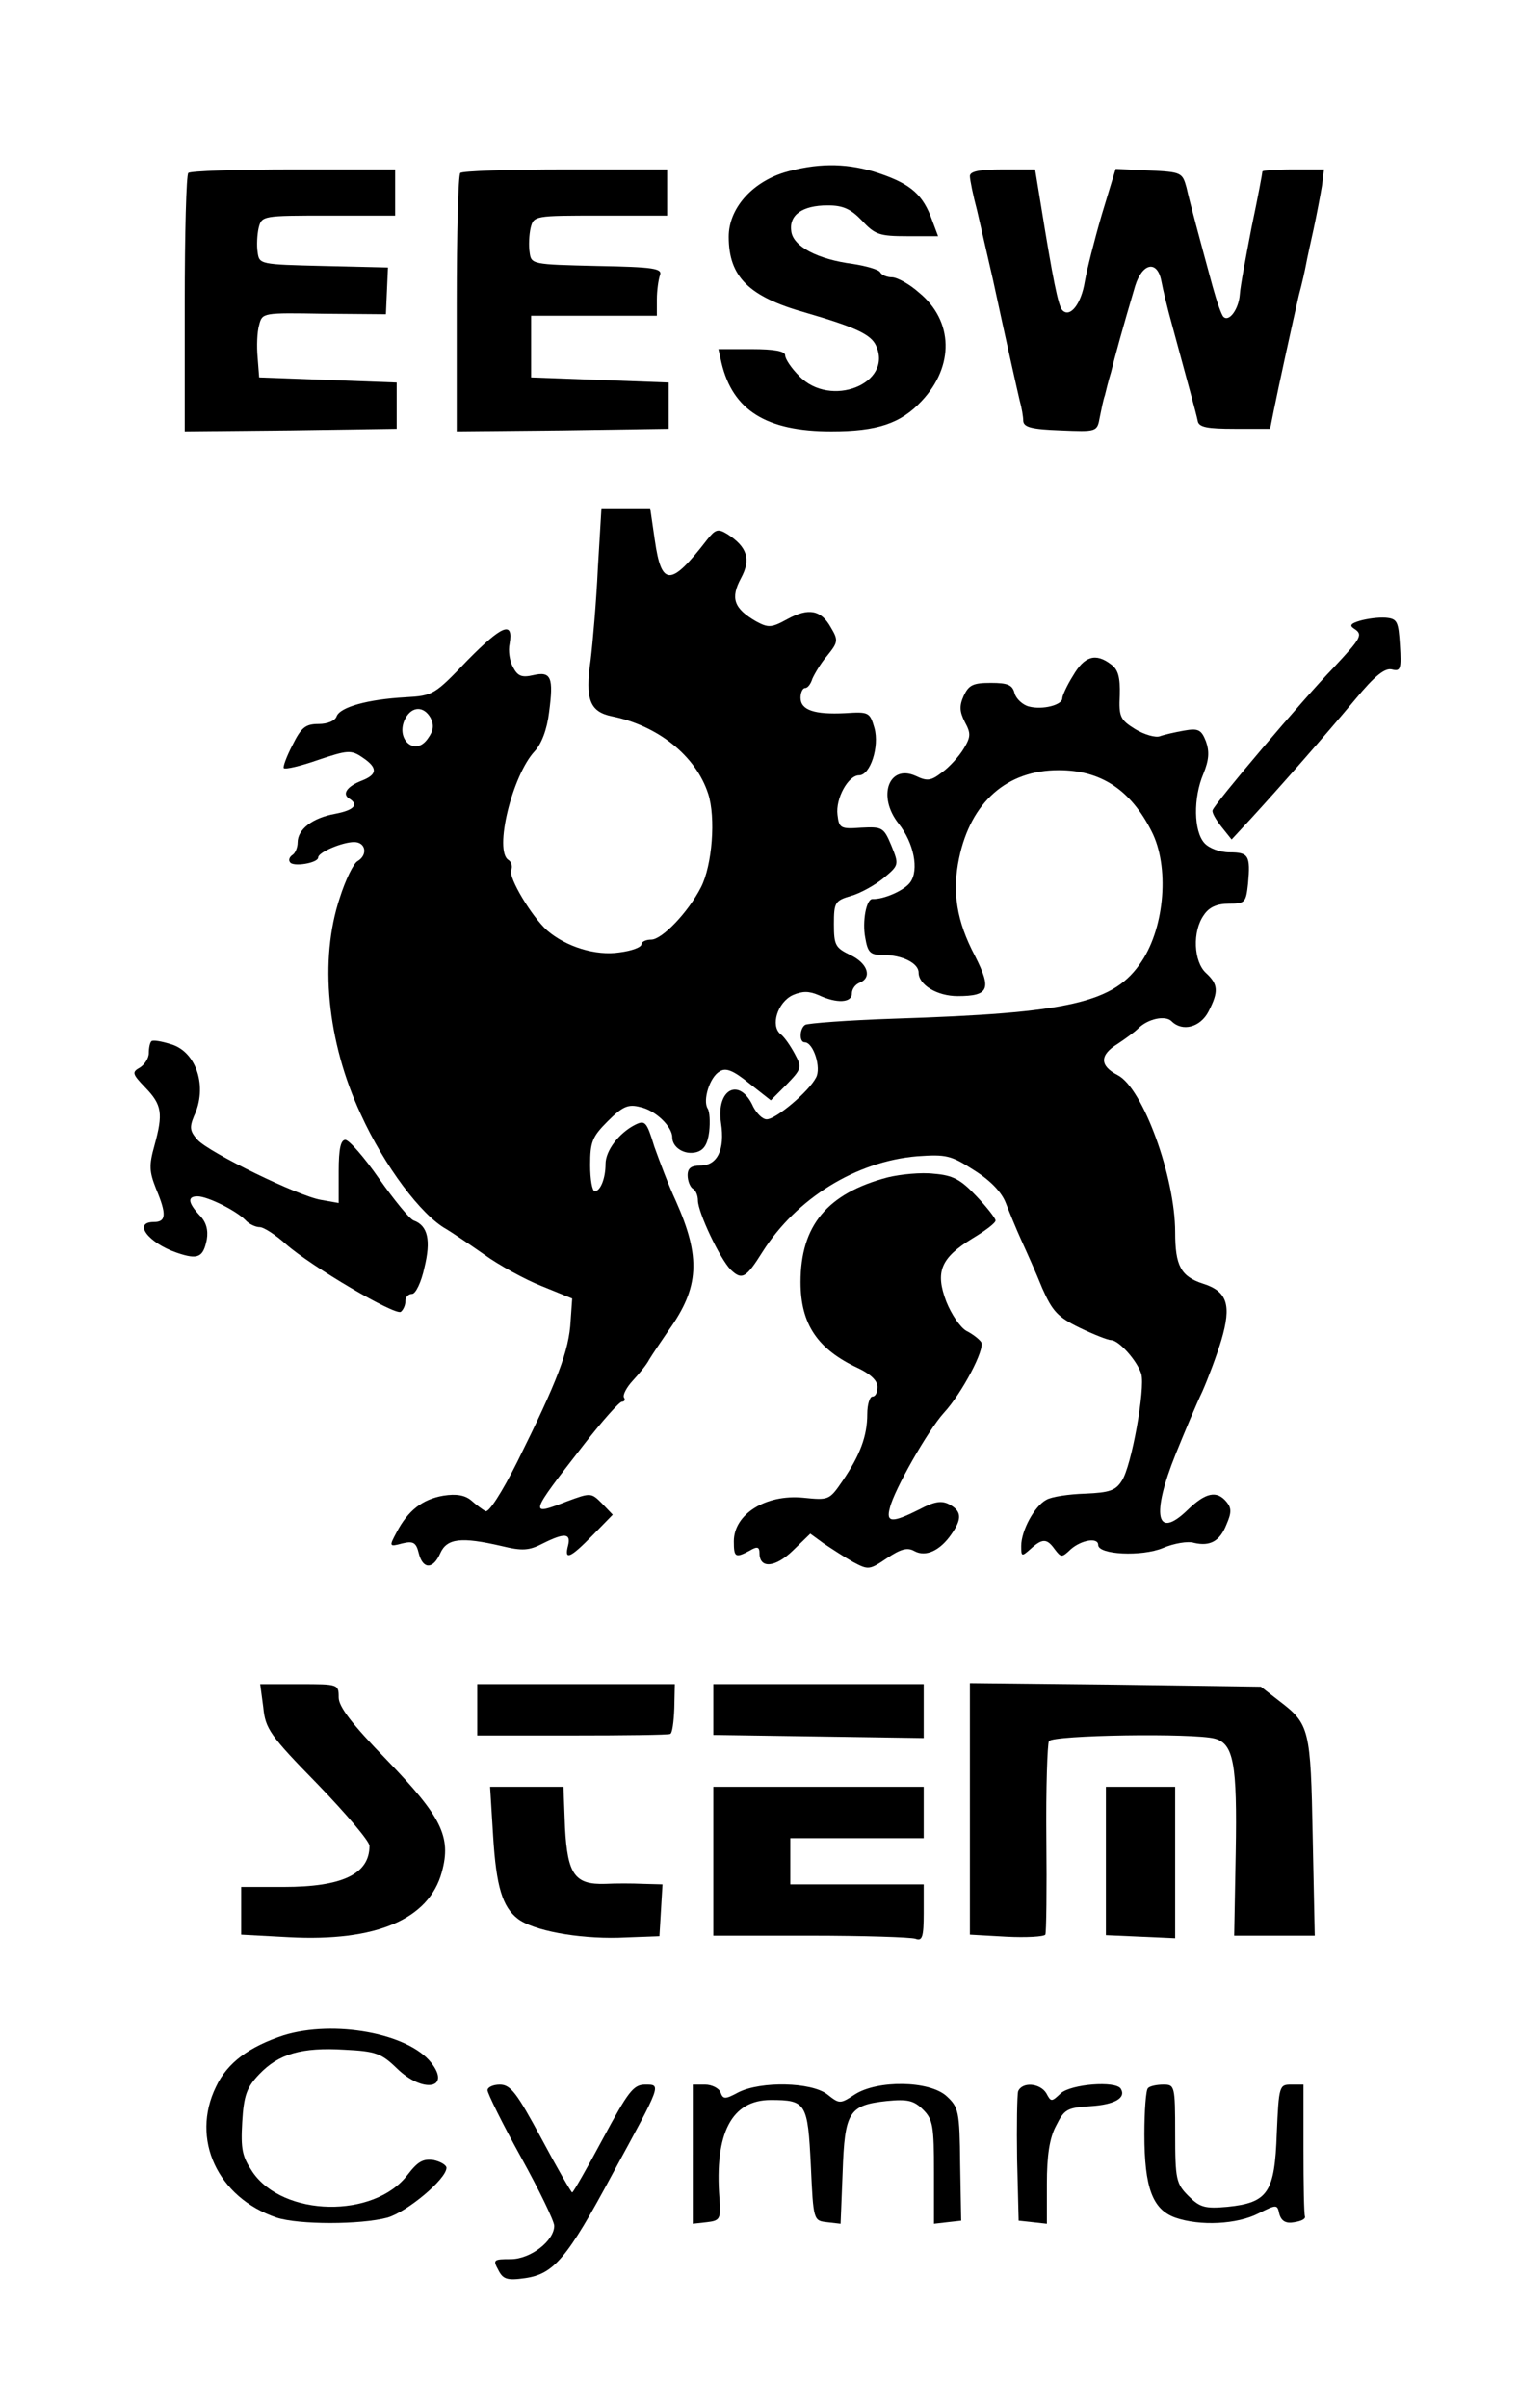 <?xml version="1.0" standalone="no"?>
<!DOCTYPE svg PUBLIC "-//W3C//DTD SVG 20010904//EN"
 "http://www.w3.org/TR/2001/REC-SVG-20010904/DTD/svg10.dtd">
<svg version="1.0" xmlns="http://www.w3.org/2000/svg"
 width="296pt" height="469pt" viewBox="0 0 296 469"
 preserveAspectRatio="xMidYMid meet">

<g transform="translate(0,469) scale(0.1,-0.1)"
fill="#000000" stroke="none">
<path d="M1528 4354 c-64 -20 -108 -71 -108 -125 0 -78 39 -117 150 -148 96
-28 127 -42 137 -64 34 -74 -89 -123 -150 -59 -15 15 -27 33 -27 40 0 8 -21
12 -65 12 l-65 0 6 -27 c22 -92 87 -133 214 -133 89 0 135 15 176 59 64 68 62
156 -5 211 -19 17 -43 30 -53 30 -9 0 -20 4 -23 10 -3 5 -27 12 -53 16 -69 9
-116 34 -120 63 -5 32 21 51 71 51 30 0 45 -7 67 -30 25 -27 34 -30 88 -30
l60 0 -15 40 c-18 45 -44 65 -111 86 -58 17 -112 16 -174 -2z"/>
<path d="M367 4353 c-4 -3 -7 -118 -7 -255 l0 -248 207 2 206 3 0 45 0 45
-134 5 -134 5 -3 39 c-2 22 -1 50 3 63 6 24 7 24 126 22 l121 -1 2 46 2 45
-126 3 c-123 3 -125 3 -128 27 -2 12 -1 34 2 47 6 24 8 24 136 24 l130 0 0 45
0 45 -198 0 c-109 0 -202 -3 -205 -7z"/>
<path d="M897 4353 c-4 -3 -7 -118 -7 -255 l0 -248 207 2 206 3 0 45 0 45
-134 5 -134 5 0 60 0 60 123 0 122 0 0 32 c0 17 3 38 6 47 5 13 -11 16 -123
18 -126 3 -128 3 -131 27 -2 12 -1 34 2 47 6 24 8 24 136 24 l130 0 0 45 0 45
-198 0 c-109 0 -202 -3 -205 -7z"/>
<path d="M1890 4347 c0 -7 6 -37 14 -67 7 -30 21 -91 31 -135 30 -139 46 -209
52 -235 4 -14 7 -32 7 -40 1 -12 17 -16 72 -18 71 -3 72 -3 77 25 3 15 7 35
10 43 2 8 7 29 12 45 7 29 23 87 47 168 14 45 43 51 51 10 3 -16 12 -54 21
-86 30 -111 47 -172 50 -187 2 -12 19 -15 72 -15 l69 0 7 35 c9 45 37 173 49
225 6 22 12 49 14 60 2 11 9 43 15 70 6 28 13 65 16 83 l4 32 -60 0 c-33 0
-60 -2 -60 -4 0 -3 -9 -51 -21 -108 -11 -57 -22 -115 -23 -131 -2 -29 -21 -55
-32 -44 -4 4 -13 30 -21 59 -25 92 -44 162 -51 193 -8 29 -10 30 -73 33 l-65
3 -27 -89 c-14 -48 -29 -107 -33 -130 -7 -44 -29 -72 -44 -56 -8 9 -18 58 -42
207 l-11 67 -63 0 c-46 0 -64 -4 -64 -13z"/>
<path d="M1165 3583 c-3 -65 -10 -145 -14 -178 -11 -77 -2 -101 41 -110 90
-18 164 -77 188 -151 15 -46 8 -139 -14 -182 -25 -49 -76 -102 -97 -102 -10 0
-19 -4 -19 -9 0 -6 -19 -13 -43 -16 -46 -7 -104 11 -141 43 -30 27 -75 102
-70 117 3 7 1 16 -5 20 -29 17 7 165 51 212 13 14 24 42 28 76 9 68 4 80 -31
72 -22 -5 -30 -2 -39 15 -7 12 -10 33 -7 46 8 46 -15 36 -82 -32 -64 -67 -67
-69 -121 -72 -73 -4 -127 -19 -134 -37 -3 -9 -18 -15 -35 -15 -26 0 -34 -7
-51 -41 -12 -23 -19 -43 -17 -45 3 -3 33 4 67 16 57 19 64 20 86 5 30 -20 30
-33 0 -45 -29 -11 -40 -26 -26 -35 20 -12 10 -23 -27 -30 -44 -8 -73 -30 -73
-56 0 -10 -5 -21 -10 -24 -6 -4 -8 -10 -5 -14 5 -10 55 -2 55 9 0 10 47 30 70
30 23 0 27 -25 7 -37 -8 -4 -24 -37 -35 -72 -40 -120 -25 -279 41 -421 46
-101 118 -197 167 -224 10 -6 43 -28 73 -49 29 -21 80 -49 113 -62 l59 -24 -3
-43 c-3 -59 -26 -118 -104 -275 -30 -60 -56 -100 -62 -96 -6 3 -19 13 -28 21
-12 10 -29 13 -54 9 -41 -7 -69 -29 -91 -71 -15 -28 -15 -29 11 -22 21 5 27 2
32 -19 8 -32 28 -32 42 0 13 29 41 32 119 14 41 -10 54 -9 81 5 42 21 55 20
49 -4 -8 -30 4 -25 48 20 l39 40 -21 22 c-21 21 -22 21 -68 4 -75 -29 -75 -28
34 112 35 45 68 82 73 82 5 0 7 4 4 8 -3 5 5 20 17 33 12 13 27 31 32 41 6 10
23 35 38 57 60 84 63 142 14 252 -14 30 -32 78 -42 106 -15 49 -18 52 -38 42
-31 -16 -57 -50 -57 -76 0 -28 -10 -53 -21 -53 -5 0 -9 23 -9 51 0 45 4 55 34
85 29 29 40 34 63 28 30 -6 63 -38 63 -59 0 -20 24 -35 47 -29 15 4 22 16 25
40 2 19 1 39 -3 45 -10 16 4 61 23 72 12 8 26 3 58 -23 l42 -33 31 31 c29 30
30 33 16 59 -8 15 -20 33 -28 39 -20 16 -6 62 24 76 19 8 31 8 50 0 36 -17 65
-15 65 3 0 9 7 18 15 21 25 10 16 38 -18 54 -29 14 -32 19 -32 60 0 42 2 46
33 55 18 5 47 21 64 35 30 25 30 26 15 63 -15 36 -18 37 -59 35 -40 -3 -43 -1
-46 25 -4 32 21 77 42 77 22 0 40 56 30 92 -9 31 -11 32 -57 29 -60 -3 -87 6
-87 30 0 10 4 19 9 19 5 0 11 8 14 18 4 9 16 30 29 45 21 26 22 30 7 55 -19
34 -43 39 -85 16 -31 -17 -37 -17 -61 -4 -43 25 -50 45 -29 84 20 37 12 61
-27 86 -18 11 -23 9 -39 -11 -71 -92 -89 -92 -102 -1 l-9 62 -47 0 -48 0 -7
-117z m-326 -291 c7 -14 6 -25 -5 -40 -25 -37 -65 -1 -44 39 13 24 36 24 49 1z"/>
<path d="M2650 3481 c-17 -5 -21 -9 -12 -15 19 -12 15 -18 -40 -77 -58 -60
-232 -265 -235 -277 -2 -4 6 -18 17 -32 l20 -25 38 41 c55 60 143 160 203 232
38 46 58 62 72 58 16 -4 18 1 15 47 -3 47 -5 52 -28 54 -14 1 -36 -2 -50 -6z"/>
<path d="M2091 3374 c-12 -19 -21 -39 -21 -44 0 -13 -38 -23 -65 -16 -12 3
-25 15 -28 26 -4 16 -13 20 -46 20 -35 0 -43 -4 -53 -25 -9 -20 -8 -31 2 -51
12 -22 12 -29 -2 -52 -9 -15 -28 -36 -42 -46 -22 -17 -29 -18 -52 -7 -52 23
-75 -40 -33 -93 30 -38 40 -90 23 -114 -11 -16 -52 -34 -74 -33 -12 0 -20 -44
-14 -75 5 -30 10 -34 36 -34 36 0 68 -16 68 -34 0 -24 36 -46 76 -46 61 0 67
13 34 78 -36 68 -45 125 -31 191 23 109 93 171 194 171 82 0 140 -38 181 -119
35 -68 26 -185 -19 -253 -53 -81 -139 -101 -483 -112 -90 -3 -168 -9 -173 -12
-11 -7 -12 -34 -1 -34 17 0 33 -50 22 -69 -14 -27 -78 -81 -96 -81 -8 0 -19
11 -26 24 -26 59 -73 36 -63 -31 8 -52 -7 -83 -40 -83 -18 0 -25 -5 -25 -19 0
-11 5 -23 10 -26 6 -3 10 -14 10 -23 0 -23 43 -114 64 -135 22 -21 30 -16 62
35 66 104 182 176 301 186 57 4 66 2 111 -27 32 -20 54 -43 62 -64 7 -18 20
-50 30 -72 10 -22 29 -64 41 -94 20 -45 30 -56 73 -77 27 -13 55 -24 61 -24
15 0 51 -40 59 -66 8 -28 -19 -180 -38 -208 -12 -19 -24 -23 -71 -25 -32 -1
-66 -6 -76 -12 -23 -12 -49 -60 -49 -90 0 -21 1 -21 18 -6 23 21 32 21 47 0
13 -17 14 -17 32 0 21 18 53 23 53 8 0 -19 85 -23 126 -6 21 9 49 14 61 10 31
-7 50 3 63 36 10 23 10 32 0 44 -19 23 -41 18 -76 -16 -61 -59 -71 -10 -23
109 17 42 40 97 52 122 11 25 28 70 37 100 20 68 12 95 -36 110 -43 14 -54 35
-54 100 0 108 -63 281 -112 306 -35 18 -36 39 0 61 15 10 33 23 40 30 19 19
53 26 65 14 21 -21 56 -12 72 19 20 39 19 53 -5 75 -24 22 -27 81 -4 113 10
15 25 22 49 22 31 0 33 2 37 39 5 55 1 61 -36 61 -19 0 -40 8 -49 18 -21 23
-22 88 -2 135 11 27 12 43 5 63 -9 23 -15 26 -43 21 -17 -3 -39 -8 -47 -11 -8
-3 -30 3 -48 14 -29 18 -32 24 -30 66 1 35 -3 50 -17 60 -30 23 -52 16 -74
-22z"/>
<path d="M295 2662 c-3 -3 -5 -13 -5 -23 0 -10 -8 -22 -17 -28 -16 -9 -16 -12
10 -39 33 -34 35 -51 18 -113 -11 -39 -10 -51 3 -84 21 -50 20 -65 -4 -65 -42
0 -11 -41 45 -60 41 -14 51 -9 58 26 3 18 -1 34 -14 47 -23 25 -24 37 -4 37
19 0 74 -27 93 -46 7 -8 20 -14 28 -14 8 0 31 -15 51 -33 50 -44 212 -139 224
-132 5 4 9 13 9 21 0 8 6 14 13 14 7 0 18 23 24 51 13 53 7 82 -21 92 -8 3
-38 40 -67 81 -29 42 -59 76 -66 76 -9 0 -13 -17 -13 -61 l0 -62 -34 6 c-44 7
-218 92 -241 117 -15 17 -16 24 -7 46 27 57 5 125 -44 140 -19 6 -36 9 -39 6z"/>
<path d="M1730 2397 c-118 -31 -170 -94 -170 -204 0 -82 33 -131 113 -168 23
-11 37 -24 37 -36 0 -11 -4 -19 -10 -19 -5 0 -10 -15 -10 -34 0 -43 -14 -80
-48 -130 -26 -38 -27 -38 -77 -33 -73 7 -135 -32 -135 -85 0 -31 3 -33 31 -18
15 9 19 7 19 -5 0 -31 31 -28 65 5 l34 33 26 -19 c15 -10 41 -27 57 -36 30
-16 32 -16 66 7 27 18 40 22 54 14 22 -12 50 1 72 33 21 30 20 45 -4 58 -15 8
-29 6 -59 -10 -52 -26 -65 -26 -57 3 8 35 75 152 105 185 36 39 81 125 73 138
-4 6 -17 16 -29 22 -12 7 -29 32 -39 57 -22 58 -11 85 51 123 25 15 45 30 45
35 0 4 -17 26 -37 47 -31 33 -46 41 -83 44 -25 3 -65 -1 -90 -7z"/>
<path d="M513 1365 c4 -42 13 -55 106 -150 55 -57 101 -111 101 -120 0 -55
-53 -80 -167 -80 l-83 0 0 -46 0 -47 93 -5 c170 -9 273 35 298 127 19 69 -1
108 -107 218 -69 71 -94 104 -94 122 0 26 -1 26 -76 26 l-77 0 6 -45z"/>
<path d="M930 1360 l0 -50 185 0 c102 0 188 1 191 3 4 1 7 23 8 50 l1 47 -192
0 -193 0 0 -50z"/>
<path d="M1390 1360 l0 -49 205 -3 205 -3 0 53 0 52 -205 0 -205 0 0 -50z"/>
<path d="M1890 1167 l0 -245 71 -4 c39 -2 73 0 76 4 2 5 3 88 2 187 -1 98 2
184 5 190 8 12 282 16 323 5 37 -10 44 -49 41 -222 l-3 -162 78 0 79 0 -4 193
c-4 210 -6 219 -65 264 l-36 28 -284 4 -283 3 0 -245z"/>
<path d="M961 1113 c6 -97 18 -137 48 -160 30 -23 116 -39 196 -37 l80 3 3 50
3 51 -38 1 c-21 1 -54 1 -73 0 -60 -2 -74 18 -79 109 l-3 80 -72 0 -71 0 6
-97z"/>
<path d="M1390 1065 l0 -145 189 0 c104 0 196 -3 205 -6 13 -5 16 3 16 50 l0
56 -130 0 -130 0 0 45 0 45 130 0 130 0 0 50 0 50 -205 0 -205 0 0 -145z"/>
<path d="M2155 1066 l0 -145 68 -3 67 -3 0 148 0 147 -67 0 -68 0 0 -144z"/>
<path d="M553 726 c-67 -22 -110 -53 -132 -100 -50 -102 3 -216 118 -255 43
-14 164 -14 216 0 38 11 115 75 115 97 0 5 -11 12 -25 15 -21 3 -31 -3 -51
-29 -65 -85 -242 -82 -302 6 -20 30 -23 44 -20 97 3 52 9 68 33 93 38 40 83
53 166 48 61 -3 72 -7 102 -36 51 -50 107 -40 67 11 -45 57 -189 83 -287 53z"/>
<path d="M950 619 c0 -6 29 -65 65 -130 36 -65 65 -125 65 -134 0 -29 -46 -65
-85 -65 -33 0 -35 -1 -24 -21 9 -18 17 -21 52 -16 56 8 82 38 170 202 97 178
96 175 64 175 -23 0 -33 -14 -82 -105 -31 -58 -58 -105 -60 -105 -2 0 -29 47
-60 105 -48 89 -60 105 -81 105 -13 0 -24 -5 -24 -11z"/>
<path d="M1350 494 l0 -135 27 3 c26 3 28 6 25 46 -10 128 24 192 100 192 69
0 72 -6 78 -127 5 -108 5 -108 32 -111 l26 -3 4 100 c4 118 12 131 86 139 41
4 53 1 71 -17 19 -19 21 -32 21 -122 l0 -100 26 3 27 3 -2 110 c-1 104 -3 111
-27 133 -34 30 -134 31 -178 3 -29 -19 -30 -19 -54 0 -31 24 -129 26 -173 4
-26 -14 -30 -14 -35 0 -3 8 -17 15 -30 15 l-24 0 0 -136z"/>
<path d="M1984 617 c-2 -7 -3 -67 -2 -133 l3 -119 28 -3 27 -3 0 78 c0 54 5
89 18 113 16 32 21 35 67 38 47 3 70 16 59 34 -10 16 -97 9 -117 -9 -18 -17
-19 -17 -28 0 -12 20 -47 23 -55 4z"/>
<path d="M2237 623 c-4 -3 -7 -44 -7 -90 0 -104 16 -146 60 -162 49 -17 121
-13 162 8 36 18 37 18 41 -1 4 -14 13 -19 29 -16 13 2 22 6 21 11 -2 4 -3 63
-3 132 l0 125 -24 0 c-23 0 -24 -2 -28 -95 -4 -115 -17 -135 -96 -143 -44 -4
-54 -1 -76 21 -24 24 -26 32 -26 122 0 93 -1 95 -23 95 -13 0 -27 -3 -30 -7z"/>
</g>
</svg>
